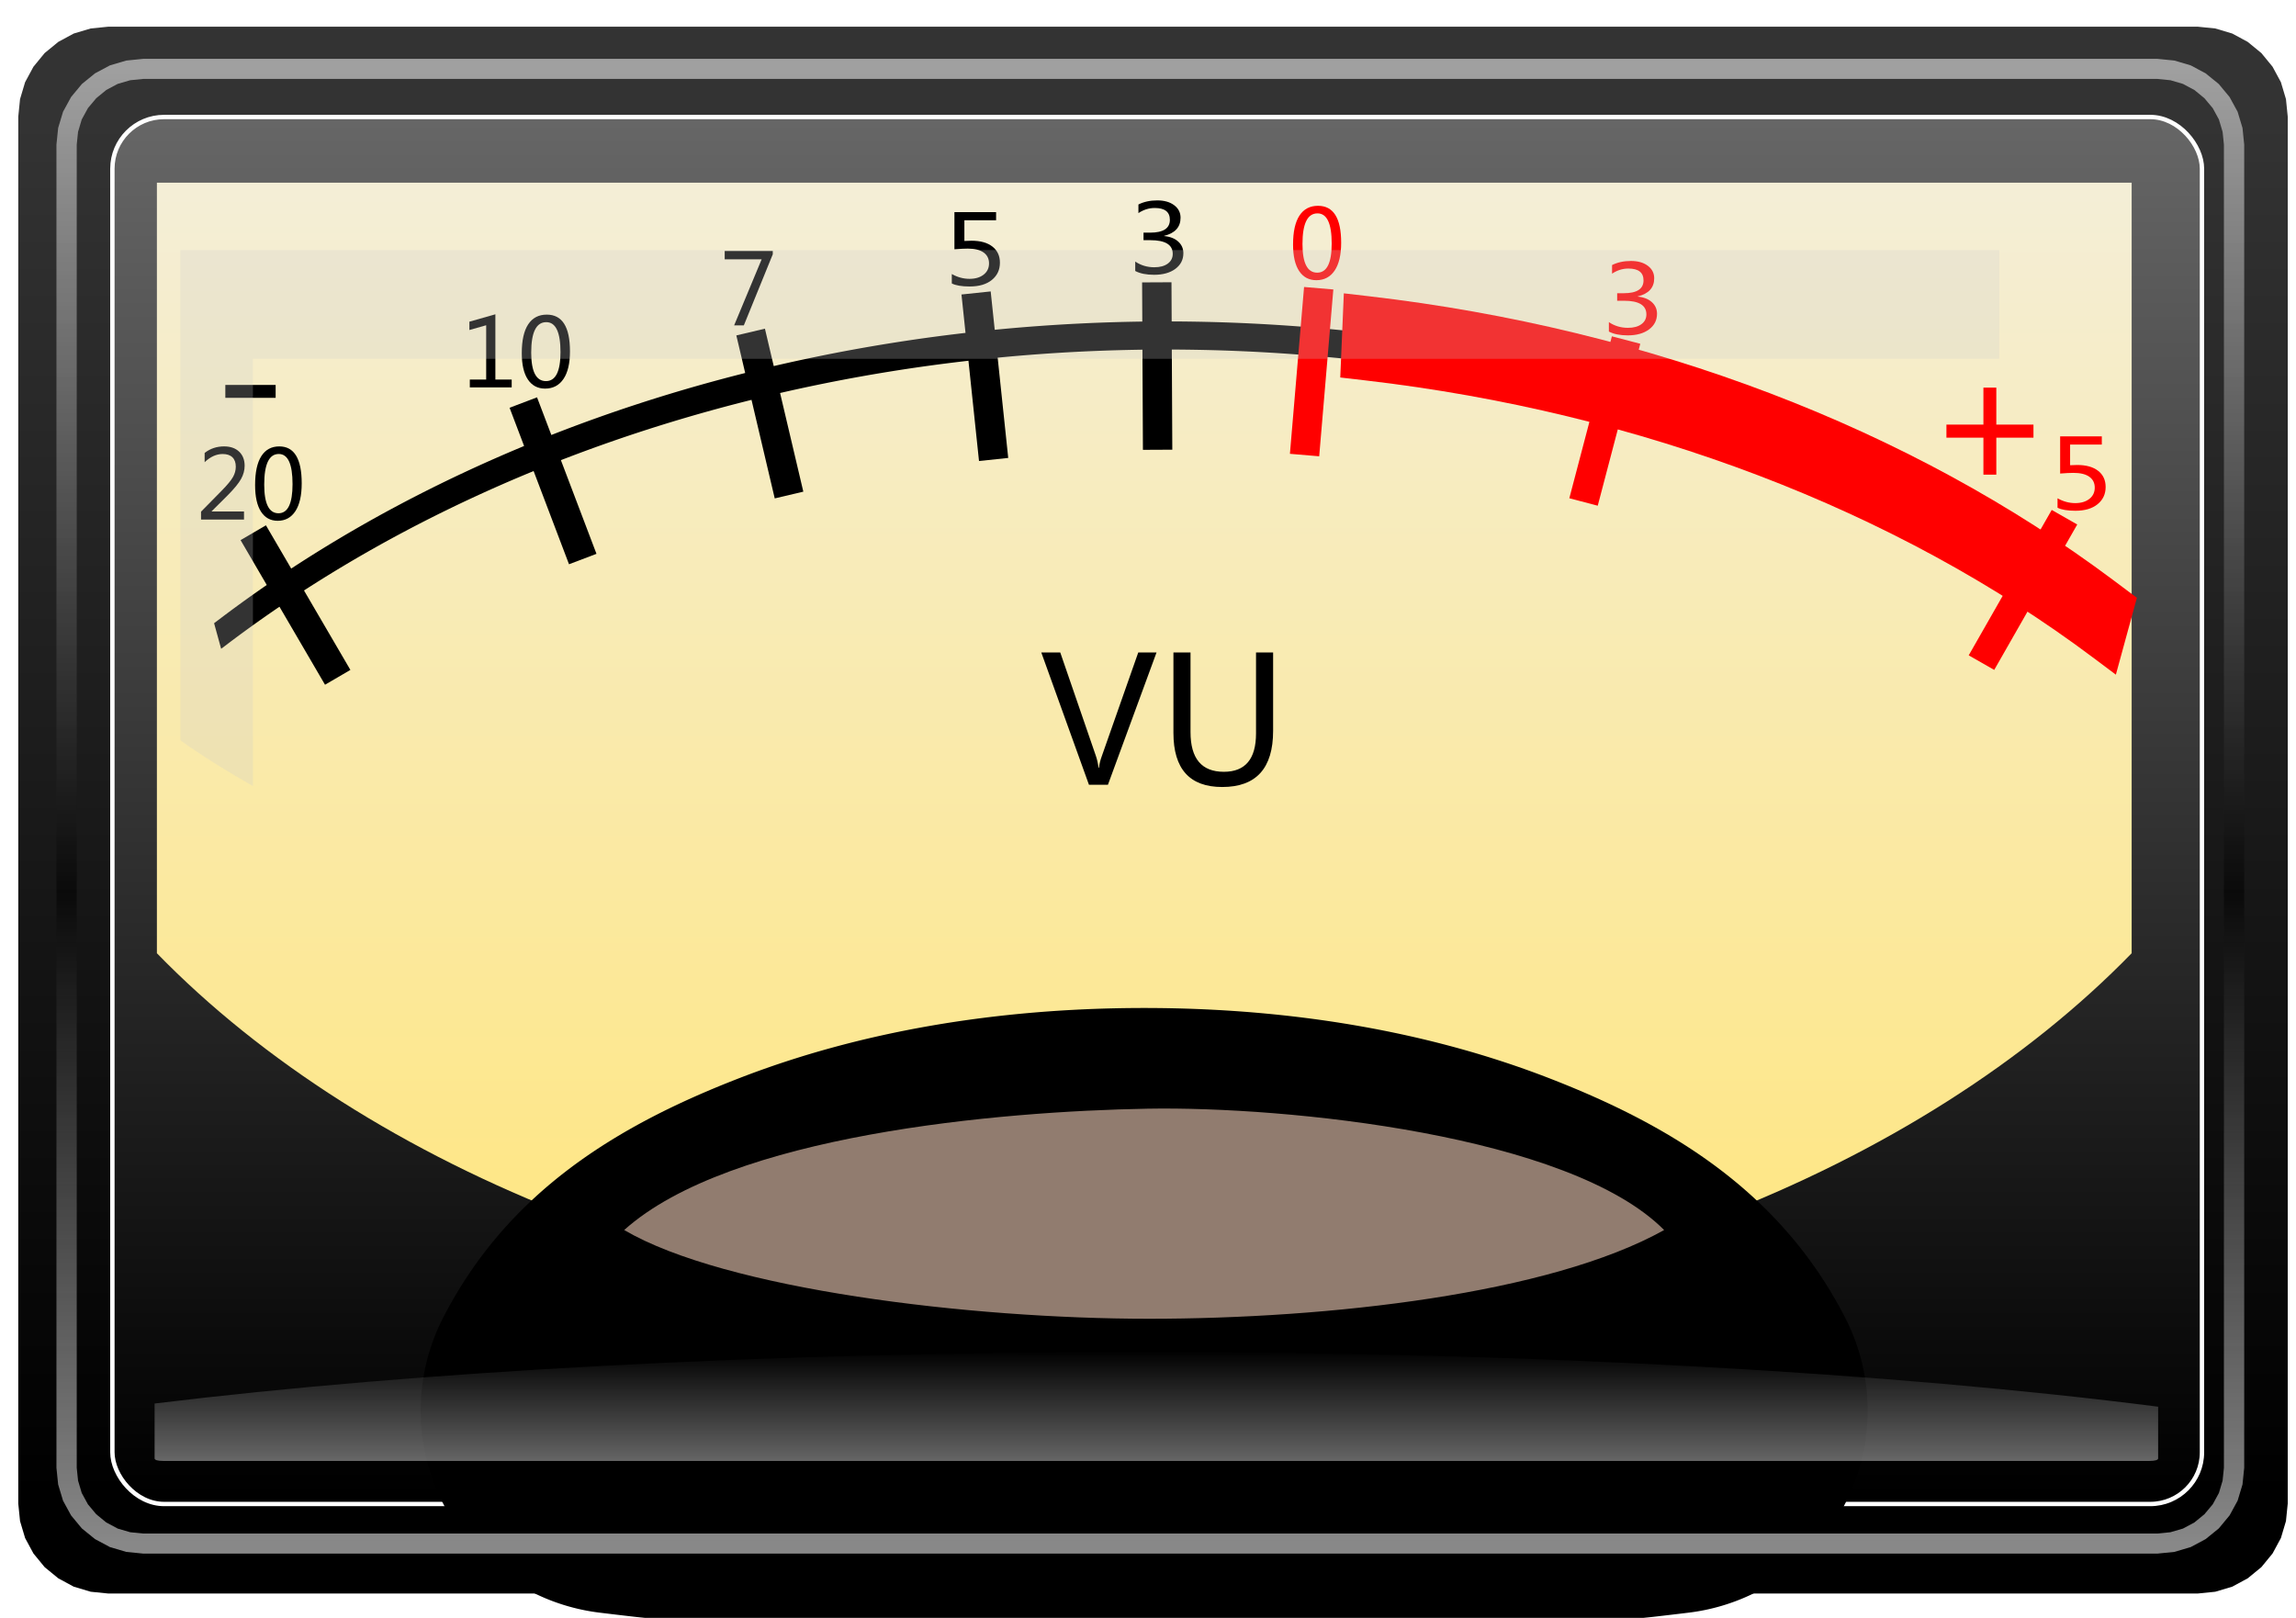 <?xml version="1.0" encoding="UTF-8" standalone="no"?>
<!-- Created with Inkscape (http://www.inkscape.org/) -->

<svg
   id="svg2"
   sodipodi:docname="ImageRadialMeter_s.svg"
   viewBox="0 0 525 370"
   version="1.1"
   inkscape:version="1.1.2 (0a00cf5339, 2022-02-04)"
   inkscape:export-filename="/home/sven/dev/c/BWidgets/examples/inc/ImageRadialMeter_s.png"
   inkscape:export-xdpi="48"
   inkscape:export-ydpi="48"
   xmlns:inkscape="http://www.inkscape.org/namespaces/inkscape"
   xmlns:sodipodi="http://sodipodi.sourceforge.net/DTD/sodipodi-0.dtd"
   xmlns="http://www.w3.org/2000/svg"
   xmlns:svg="http://www.w3.org/2000/svg"
   xmlns:rdf="http://www.w3.org/1999/02/22-rdf-syntax-ns#"
   xmlns:cc="http://creativecommons.org/ns#"
   xmlns:dc="http://purl.org/dc/elements/1.1/">
  <title
     id="title4149">VU meter. Medidor VU</title>
  <defs
     id="defs4">
    <filter
       id="filter3852"
       inkscape:collect="always"
       color-interpolation-filters="sRGB"
       x="-0.015"
       y="-0.073"
       width="1.029"
       height="1.145">
      <feGaussianBlur
         id="feGaussianBlur3854"
         stdDeviation="0.805"
         inkscape:collect="always" />
    </filter>
    <filter
       id="filter4012"
       height="1.502"
       width="1.221"
       color-interpolation-filters="sRGB"
       y="-0.251"
       x="-0.111"
       inkscape:collect="always">
      <feGaussianBlur
         id="feGaussianBlur4014"
         stdDeviation="8.46"
         inkscape:collect="always" />
    </filter>
    <filter
       id="filter4210"
       height="1.316"
       width="1.093"
       color-interpolation-filters="sRGB"
       y="-0.158"
       x="-0.047"
       inkscape:collect="always">
      <feGaussianBlur
         id="feGaussianBlur4212"
         stdDeviation="8.77"
         inkscape:collect="always" />
    </filter>
    <filter
       id="filter3978"
       inkscape:collect="always"
       color-interpolation-filters="sRGB"
       x="-0.01"
       y="-0.015"
       width="1.02"
       height="1.029">
      <feGaussianBlur
         id="feGaussianBlur3980"
         stdDeviation="2.195"
         inkscape:collect="always" />
    </filter>
    <linearGradient
       id="linearGradient4273"
       y2="285.63"
       gradientUnits="userSpaceOnUse"
       x2="377.8"
       gradientTransform="translate(-2.812)"
       y1="599.81"
       x1="377.8"
       inkscape:collect="always">
      <stop
         id="stop4047"
         style="stop-color:#000000"
         offset="0" />
      <stop
         id="stop4049"
         style="stop-color:#333333"
         offset="1" />
    </linearGradient>
    <linearGradient
       id="linearGradient4275"
       y2="285.63"
       gradientUnits="userSpaceOnUse"
       x2="377.8"
       gradientTransform="translate(-1.857,0.089)"
       y1="599.81"
       x1="377.8"
       inkscape:collect="always">
      <stop
         id="stop2997"
         style="stop-color:#000000"
         offset="0" />
      <stop
         id="stop2999"
         style="stop-color:#666666"
         offset="1" />
    </linearGradient>
    <linearGradient
       id="linearGradient4277"
       y2="297.78"
       gradientUnits="userSpaceOnUse"
       x2="355.57"
       y1="472.53"
       x1="355.57"
       inkscape:collect="always">
      <stop
         id="stop3014"
         style="stop-color:#ffe680"
         offset="0" />
      <stop
         id="stop3016"
         style="stop-color:#f4eed7"
         offset="1" />
    </linearGradient>
    <linearGradient
       id="linearGradient4281"
       y2="620.87"
       gradientUnits="userSpaceOnUse"
       x2="376.91"
       y1="264.72"
       x1="376.91"
       inkscape:collect="always">
      <stop
         id="stop4021"
         style="stop-color:#ffffff"
         offset="0" />
      <stop
         id="stop4043"
         style="stop-color:#000000"
         offset=".559" />
      <stop
         id="stop4023"
         style="stop-color:#ffffff"
         offset="1" />
    </linearGradient>
    <linearGradient
       id="linearGradient4283"
       y2="504.63"
       gradientUnits="userSpaceOnUse"
       x2="371.39"
       gradientTransform="matrix(1,0,0,0.292,0.955,419.42)"
       y1="592.31"
       x1="371.39"
       inkscape:collect="always">
      <stop
         id="stop4082"
         style="stop-color:#ffffff;stop-opacity:.4"
         offset="0" />
      <stop
         id="stop4084"
         style="stop-color:#ffffff;stop-opacity:0"
         offset="1" />
    </linearGradient>
  </defs>
  <sodipodi:namedview
     id="base"
     fit-margin-left="0"
     inkscape:zoom="1.435567"
     borderopacity="1.0"
     inkscape:current-layer="g4220"
     inkscape:cx="303.36445"
     inkscape:cy="228.13286"
     inkscape:window-maximized="1"
     showgrid="true"
     fit-margin-right="0"
     inkscape:guide-bbox="true"
     showguides="true"
     bordercolor="#666666"
     inkscape:window-x="0"
     inkscape:window-y="27"
     fit-margin-bottom="0"
     inkscape:window-width="1920"
     inkscape:pageopacity="0.0"
     inkscape:pageshadow="2"
     pagecolor="#ffffff"
     inkscape:document-units="px"
     inkscape:window-height="1016"
     fit-margin-top="0"
     inkscape:pagecheckerboard="0" />
  <g
     id="layer1"
     inkscape:label="Capa 1"
     inkscape:groupmode="layer"
     transform="translate(-117.03 -252.41)">
    <g
       id="g4220"
       transform="translate(4.179 -5.573)">
      <path
         id="path3937"
         style="fill:url(#linearGradient4273)"
         sodipodi:type="inkscape:offset"
         d="m137.59 264.09c-0.001 0-3.999 0.406-4 0.406s-3.874 1.156-3.875 1.156c-0.001 0-3.53 1.906-3.531 1.906-0.001 0.001-3.124 2.562-3.125 2.562-0.001 0.001-2.562 3.124-2.562 3.125-0.001 0.001-1.906 3.53-1.906 3.531-0 0.001-1.156 3.874-1.156 3.875s-0.406 3.999-0.406 4v317.19c0 0.001 0.406 3.999 0.406 4s1.156 3.874 1.156 3.875c0 0.001 1.906 3.53 1.906 3.531 0.001 0.001 2.562 3.124 2.562 3.125 0.001 0.001 3.124 2.562 3.125 2.562 0.001 0.001 3.53 1.906 3.531 1.906 0.001 0 3.874 1.156 3.875 1.156s3.999 0.406 4 0.406h477.81c0.001 0 3.999-0.406 4-0.406s3.874-1.156 3.875-1.156c0.001-0 3.53-1.906 3.531-1.906 0.001-0.001 3.124-2.562 3.125-2.562 0.001-0.001 2.562-3.124 2.562-3.125 0.001-0.001 1.906-3.53 1.906-3.531 0-0.001 1.156-3.874 1.156-3.875s0.406-3.999 0.406-4v-317.19c0-0.001-0.406-3.999-0.406-4s-1.156-3.874-1.156-3.875c-0-0.001-1.906-3.53-1.906-3.531-0.001-0.001-2.562-3.124-2.562-3.125-0.001-0.001-3.124-2.562-3.125-2.562-0.001-0.001-3.53-1.906-3.531-1.906-0.001-0-3.874-1.156-3.875-1.156s-3.999-0.406-4-0.406h-477.81z"
         inkscape:original="M 137.59375 274.375 A 10.28604 10.28604 0 0 0 127.3125 284.65625 L 127.3125 601.84375 A 10.28604 10.28604 0 0 0 137.59375 612.125 L 615.40625 612.125 A 10.28604 10.28604 0 0 0 625.6875 601.84375 L 625.6875 284.65625 A 10.28604 10.28604 0 0 0 615.40625 274.375 L 137.59375 274.375 z "
         inkscape:radius="10.270514" />
      <rect
         id="rect2985"
         style="fill:url(#linearGradient4275);stroke:#ffffff"
         ry="11.822"
         height="317.19"
         width="477.8"
         y="284.74"
         x="138.55" />
      <path
         id="path3010"
         style="fill:url(#linearGradient4277)"
         sodipodi:type="inkscape:offset"
         d="m 143.945,297.789 v 121.781 c 47.901,34.017 131.187,58.016 225.773,58.016 94.586,0 177.873,-23.998 225.773,-58.016 V 297.789 Z"
         inkscape:original="M 130.8125 284.65625 L 130.8125 426.3125 C 181.38091 465.0627 269.48602 490.71875 369.71875 490.71875 C 469.95148 490.71875 558.05659 465.0627 608.625 426.3125 L 608.625 284.65625 L 130.8125 284.65625 z "
         transform="matrix(1,0,0,1.447,4.781,-131.138)"
         inkscape:radius="-13.131983" />
      <path
         id="path3858"
         style="fill:#000000;filter:url(#filter4012)"
         sodipodi:type="inkscape:offset"
         d="m 376.5,422.58 c -18.794,0 -36.243,3.034 -51.42,8.934 -15.177,5.9 -29.169,14.246 -37.43,30.32 a 25.798,25.798 0 0 0 19.811,37.396 c 22.139,2.709 45.257,4.158 69.039,4.158 23.782,0 46.9,-1.449 69.039,-4.158 a 25.798,25.798 0 0 0 19.811,-37.396 c -8.26,-16.074 -22.253,-24.421 -37.43,-30.32 -15.177,-5.9 -32.626,-8.934 -51.42,-8.934 z"
         inkscape:original="M 376.5 448.375 C 344.72171 448.375 318.05219 459.11165 310.59375 473.625 C 331.68456 476.20571 353.76798 477.59375 376.5 477.59375 C 399.23202 477.59375 421.31544 476.20571 442.40625 473.625 C 434.94781 459.11165 408.27829 448.375 376.5 448.375 z "
         inkscape:radius="25.795759"
         transform="matrix(1.804,0,0,1.804,-304.733,-273.835)" />
      <path
         id="path3833"
         sodipodi:rx="305.5"
         sodipodi:ry="140.5"
         style="fill:none;stroke:#000000;stroke-width:3.886;stroke-linecap:square"
         sodipodi:type="arc"
         d="M 417.731,588.077 A 305.5,140.5 0 0 1 161.423,548.643"
         sodipodi:open="true"
         transform="matrix(1,0,0,-1.655,2.955,1310.1)"
         sodipodi:cy="448.86218"
         sodipodi:cx="376.5"
         sodipodi:end="2.3518314"
         sodipodi:start="1.4354206"
         sodipodi:arc-type="arc" />
      <g
         id="text4214"
         style="fill:#000000"
         transform="translate(-49.4,223.09)">
        <path
           id="path4219"
           d="m 426.7,184.11 -11.113,30.254 h -4.336 l -10.898,-30.254 h 4.336 l 8.145,23.652 c 0.273,0.781 0.475,1.686 0.605,2.715 h 0.098 c 0.104,-0.898 0.332,-1.816 0.684,-2.754 l 8.301,-23.613 z"
           inkscape:connector-curvature="0" />
        <path
           id="path4221"
           d="m 453.36,202.04 c -2e-5,8.555 -3.88,12.832 -11.641,12.832 -7.435,-1e-5 -11.152,-4.128 -11.152,-12.383 V 184.11 h 3.906 v 18.203 c -1e-5,6.055 2.539,9.082 7.617,9.082 4.909,1e-5 7.363,-2.93 7.363,-8.789 v -18.496 h 3.906 z"
           inkscape:connector-curvature="0" />
      </g>
      <path
         id="path3078"
         style="fill:none;stroke:#000000;stroke-width:6.717"
         d="m 377.55,360.84 -0.188,-38.289"
         inkscape:transform-center-x="3.4526339"
         inkscape:transform-center-y="-395"
         inkscape:connector-curvature="0" />
      <path
         id="path3080"
         style="fill:none;stroke:#000000;stroke-width:6.717"
         d="M 190.07,412.88 170.76,379.81"
         inkscape:transform-center-x="200.49007"
         inkscape:transform-center-y="-340.35371"
         inkscape:connector-curvature="0" />
      <path
         id="path3082"
         style="fill:none;stroke:#000000;stroke-width:6.717"
         d="m 293.27,371.19 -8.78,-37.27"
         inkscape:transform-center-x="92.026775"
         inkscape:transform-center-y="-384.14579"
         inkscape:connector-curvature="0" />
      <path
         id="path3084"
         style="fill:none;stroke:#ff0000;stroke-width:6.717"
         d="m 474.94,372.78 9.73,-37.03"
         inkscape:transform-center-x="-98.898531"
         inkscape:transform-center-y="-382.4343"
         inkscape:connector-curvature="0" />
      <path
         id="path3086"
         style="fill:none;stroke:#ff0000;stroke-width:6.717"
         d="m 565.93,409.52 18.982,-33.253"
         inkscape:transform-center-x="-194.50993"
         inkscape:transform-center-y="-343.80634"
         inkscape:connector-curvature="0" />
      <path
         id="path3088"
         style="fill:none;stroke:#ff0000;stroke-width:6.717"
         d="m 411.15,362.05 3.234,-38.152"
         inkscape:transform-center-x="-31.861381"
         inkscape:transform-center-y="-393.72803"
         inkscape:connector-curvature="0" />
      <path
         id="path3835"
         sodipodi:rx="305.5"
         sodipodi:ry="140.5"
         style="stroke:#ff0000;stroke-linecap:square;stroke-width:11.658;fill:none"
         sodipodi:type="arc"
         d="m590.8 549c-45.811 20.736-104.68 34.299-168.22 38.757"
         sodipodi:open="true"
         transform="matrix(1 0 0 -1.655 2.955 1308.1)"
         sodipodi:cy="448.86218"
         sodipodi:cx="376.5"
         sodipodi:end="1.4193938"
         sodipodi:start="0.79335279" />
      <path
         id="path3859"
         style="fill:none;stroke:#000000;stroke-width:6.717"
         d="m 340.05,363.06 -4.009,-38.079"
         inkscape:transform-center-x="42.861184"
         inkscape:transform-center-y="-392.68287"
         inkscape:connector-curvature="0" />
      <path
         id="path3861"
         style="fill:none;stroke:#000000;stroke-width:6.717"
         d="M 246.1,385.83 232.51,350.04"
         inkscape:transform-center-x="141.6022"
         inkscape:transform-center-y="-368.76244"
         inkscape:connector-curvature="0" />
      <path
         id="path3842"
         style="fill:#917c6f;filter:url(#filter3852)"
         inkscape:connector-curvature="0"
         d="m 376.788,523.217 c -18.837,0.328 -52.93,3.319 -66.366,15.384 12.805,7.507 43.775,11.248 66.507,11.248 22.732,0 50.767,-3.131 65.305,-11.248 -11.984,-12.078 -47.851,-15.69 -65.446,-15.384 z"
         transform="matrix(1.804,0,0,1.804,-304.424,-432.357)"
         sodipodi:nodetypes="scscs" />
      <g
         id="text3869"
         style="fill:#ff0000"
         transform="matrix(0.551,0,0,0.544,23.779,119.61)">
        <path
           id="path3874"
           d="m 698.26,357.11 c 0,-5.338 0.885,-9.378 2.656,-12.119 1.771,-2.741 4.336,-4.111 7.695,-4.111 6.406,3e-5 9.609,5.169 9.609,15.508 -2e-5,5.104 -0.902,9.007 -2.705,11.709 -1.803,2.702 -4.333,4.053 -7.588,4.053 -3.073,-1e-5 -5.452,-1.283 -7.139,-3.848 -1.686,-2.565 -2.529,-6.296 -2.529,-11.191 z m 3.906,-0.176 c -10e-6,8.034 2.038,12.051 6.113,12.051 4.01,10e-6 6.016,-4.082 6.016,-12.246 -1e-5,-8.45 -1.966,-12.676 -5.898,-12.676 -4.154,3e-5 -6.231,4.29 -6.231,12.871 z"
           inkscape:connector-curvature="0" />
      </g>
      <g
         id="text3876"
         style="fill:#ff0000"
         transform="matrix(0.622,0,0,0.544,66.004,48.626)">
        <path
           id="path3881"
           d="m 666.77,520.26 c 2.07,1.602 4.407,2.402 7.012,2.402 2.083,0 3.734,-0.511 4.951,-1.533 1.217,-1.022 1.826,-2.393 1.826,-4.111 -2e-5,-3.828 -2.741,-5.742 -8.223,-5.742 h -2.519 v -3.164 h 2.402 c 4.857,10e-6 7.285,-1.797 7.285,-5.391 -10e-6,-3.32 -1.855,-4.98 -5.566,-4.981 -2.122,3e-5 -4.121,0.716 -5.996,2.148 v -3.613 c 1.979,-1.146 4.29,-1.719 6.934,-1.719 2.578,3e-5 4.648,0.674 6.211,2.022 1.562,1.348 2.344,3.096 2.344,5.244 -2e-5,3.958 -2.018,6.504 -6.055,7.637 v 0.078 c 2.188,0.234 3.916,1.006 5.186,2.314 1.27,1.309 1.904,2.939 1.904,4.893 -2e-5,2.721 -0.98,4.915 -2.939,6.582 -1.96,1.667 -4.567,2.5 -7.822,2.5 -2.865,0 -5.176,-0.534 -6.934,-1.602 z"
           inkscape:connector-curvature="0" />
      </g>
      <g
         id="text3883"
         style="fill:#ff0000"
         transform="matrix(0.64,0,0,0.553,267.13,-19.505)">
        <path
           id="path3888"
           d="m 494.05,707.85 c 2.031,1.328 4.147,1.992 6.348,1.992 2.083,0 3.763,-0.583 5.039,-1.748 1.276,-1.165 1.914,-2.712 1.914,-4.639 -2e-5,-1.94 -0.648,-3.444 -1.943,-4.512 -1.296,-1.068 -3.174,-1.602 -5.635,-1.602 -1.185,10e-6 -2.78,0.091 -4.785,0.273 v -15.371 h 14.883 v 3.379 h -11.328 v 8.555 c 1.133,-0.065 1.986,-0.098 2.559,-0.098 3.19,2e-5 5.677,0.807 7.461,2.422 1.784,1.615 2.676,3.841 2.676,6.68 -2e-5,2.93 -0.957,5.3 -2.871,7.109 -1.914,1.81 -4.557,2.715 -7.93,2.715 -2.825,0 -4.954,-0.417 -6.387,-1.25 z"
           inkscape:connector-curvature="0" />
      </g>
      <g
         id="g3890"
         style="fill:#000000"
         transform="matrix(0.622,0,0,0.544,-42.3,34.775)">
        <path
           id="path3892"
           style="fill:#000000"
           inkscape:connector-curvature="0"
           d="m 666.77,520.26 c 2.07,1.602 4.407,2.402 7.012,2.402 2.083,0 3.734,-0.511 4.951,-1.533 1.217,-1.022 1.826,-2.393 1.826,-4.111 -2e-5,-3.828 -2.741,-5.742 -8.223,-5.742 h -2.519 v -3.164 h 2.402 c 4.857,10e-6 7.285,-1.797 7.285,-5.391 -10e-6,-3.32 -1.855,-4.98 -5.566,-4.981 -2.122,3e-5 -4.121,0.716 -5.996,2.148 v -3.613 c 1.979,-1.146 4.29,-1.719 6.934,-1.719 2.578,3e-5 4.648,0.674 6.211,2.022 1.562,1.348 2.344,3.096 2.344,5.244 -2e-5,3.958 -2.018,6.504 -6.055,7.637 v 0.078 c 2.188,0.234 3.916,1.006 5.186,2.314 1.27,1.309 1.904,2.939 1.904,4.893 -2e-5,2.721 -0.98,4.915 -2.939,6.582 -1.96,1.667 -4.567,2.5 -7.822,2.5 -2.865,0 -5.176,-0.534 -6.934,-1.602 z" />
      </g>
      <g
         id="g3894"
         style="fill:#000000"
         transform="matrix(0.64,0,0,0.553,14.297,-70.792)">
        <path
           id="path3896"
           style="fill:#000000"
           inkscape:connector-curvature="0"
           d="m 494.05,707.85 c 2.031,1.328 4.147,1.992 6.348,1.992 2.083,0 3.763,-0.583 5.039,-1.748 1.276,-1.165 1.914,-2.712 1.914,-4.639 -2e-5,-1.94 -0.648,-3.444 -1.943,-4.512 -1.296,-1.068 -3.174,-1.602 -5.635,-1.602 -1.185,10e-6 -2.78,0.091 -4.785,0.273 v -15.371 h 14.883 v 3.379 h -11.328 v 8.555 c 1.133,-0.065 1.986,-0.098 2.559,-0.098 3.19,2e-5 5.677,0.807 7.461,2.422 1.784,1.615 2.676,3.841 2.676,6.68 -2e-5,2.93 -0.957,5.3 -2.871,7.109 -1.914,1.81 -4.557,2.715 -7.93,2.715 -2.825,0 -4.954,-0.417 -6.387,-1.25 z" />
      </g>
      <g
         id="text3898"
         style="fill:#000000"
         transform="matrix(0.559,0,0,0.562,140.96,-77.997)">
        <path
           id="path3903"
           d="m 265.82,701.3 -11.836,28.926 h -3.965 l 11.25,-26.875 h -15.117 v -3.379 h 19.668 z"
           inkscape:connector-curvature="0" />
      </g>
      <g
         id="text3905"
         style="fill:#000000"
         transform="matrix(0.552,0,0,0.541,33.899,-49.545)">
        <path
           id="path3910"
           d="m 354.99,732.2 h -17.344 v -3.301 h 6.777 v -22.969 l -6.953,2.012 v -3.516 l 10.762,-3.125 v 27.598 h 6.758 z"
           inkscape:connector-curvature="0" />
        <path
           id="path3912"
           d="m 359.17,717.67 c 0,-5.338 0.885,-9.378 2.656,-12.119 1.771,-2.741 4.336,-4.111 7.695,-4.111 6.406,3e-5 9.609,5.169 9.609,15.508 -2e-5,5.104 -0.902,9.007 -2.705,11.709 -1.803,2.702 -4.333,4.053 -7.588,4.053 -3.073,0 -5.452,-1.283 -7.139,-3.848 -1.686,-2.565 -2.529,-6.296 -2.529,-11.191 z m 3.906,-0.176 c 0,8.034 2.038,12.051 6.113,12.051 4.01,0 6.016,-4.082 6.016,-12.246 -2e-5,-8.45 -1.966,-12.676 -5.898,-12.676 -4.154,2e-5 -6.231,4.29 -6.231,12.871 z"
           inkscape:connector-curvature="0" />
      </g>
      <g
         id="text3914"
         style="fill:#000000"
         transform="matrix(0.534,0,0,0.544,-24.3,-15.615)">
        <path
           id="path3923"
           d="m 361.32,721.36 h -18.398 v -3.32 l 8.789,-8.77 c 2.422,-2.422 4.043,-4.339 4.863,-5.752 0.82,-1.413 1.23,-2.874 1.23,-4.385 -2e-5,-1.719 -0.482,-3.037 -1.445,-3.955 -0.964,-0.918 -2.357,-1.377 -4.18,-1.377 -2.695,3e-5 -5.267,1.146 -7.715,3.438 v -3.887 c 2.383,-1.836 5.156,-2.754 8.32,-2.754 2.721,3e-5 4.87,0.736 6.445,2.207 1.575,1.471 2.363,3.45 2.363,5.938 -2e-5,1.875 -0.505,3.714 -1.514,5.518 -1.009,1.803 -2.92,4.098 -5.732,6.885 l -6.894,6.738 v 0.078 h 13.867 z"
           inkscape:connector-curvature="0" />
        <path
           id="path3925"
           d="m 366.07,706.83 c 0,-5.338 0.885,-9.378 2.656,-12.119 1.771,-2.741 4.336,-4.111 7.695,-4.111 6.406,3e-5 9.609,5.169 9.609,15.508 -2e-5,5.104 -0.902,9.007 -2.705,11.709 -1.803,2.702 -4.333,4.053 -7.588,4.053 -3.073,0 -5.452,-1.283 -7.139,-3.848 -1.686,-2.565 -2.529,-6.296 -2.529,-11.191 z m 3.906,-0.176 c -1e-5,8.034 2.038,12.051 6.113,12.051 4.01,0 6.016,-4.082 6.016,-12.246 -10e-6,-8.45 -1.966,-12.676 -5.898,-12.676 -4.154,3e-5 -6.231,4.29 -6.231,12.871 z"
           inkscape:connector-curvature="0" />
      </g>
      <path
         id="path3960"
         style="opacity:.731;filter:url(#filter3978);fill:url(#linearGradient4281)"
         sodipodi:type="inkscape:offset"
         d="m137.59 264.09c-0.001 0-3.999 0.406-4 0.406s-3.874 1.156-3.875 1.156c-0.001 0-3.53 1.906-3.531 1.906-0.001 0.001-3.124 2.562-3.125 2.562-0.001 0.001-2.562 3.124-2.562 3.125-0.001 0.001-1.906 3.53-1.906 3.531-0 0.001-1.156 3.874-1.156 3.875s-0.406 3.999-0.406 4v317.19c0 0.001 0.406 3.999 0.406 4s1.156 3.874 1.156 3.875c0 0.001 1.906 3.53 1.906 3.531 0.001 0.001 2.562 3.124 2.562 3.125 0.001 0.001 3.124 2.562 3.125 2.562 0.001 0.001 3.53 1.906 3.531 1.906 0.001 0 3.874 1.156 3.875 1.156s3.999 0.406 4 0.406h477.81c0.001 0 3.999-0.406 4-0.406s3.874-1.156 3.875-1.156c0.001-0 3.53-1.906 3.531-1.906 0.001-0.001 3.124-2.562 3.125-2.562 0.001-0.001 2.562-3.124 2.562-3.125 0.001-0.001 1.906-3.53 1.906-3.531 0-0.001 1.156-3.874 1.156-3.875s0.406-3.999 0.406-4v-317.19c0-0.001-0.406-3.999-0.406-4s-1.156-3.874-1.156-3.875c-0-0.001-1.906-3.53-1.906-3.531-0.001-0.001-2.562-3.124-2.562-3.125-0.001-0.001-3.124-2.562-3.125-2.562-0.001-0.001-3.53-1.906-3.531-1.906-0.001-0-3.874-1.156-3.875-1.156s-3.999-0.406-4-0.406h-477.81zm0 4.812h477.81c0.001 0 3.062 0.312 3.062 0.312s2.968 0.875 2.969 0.875c0.001 0 2.718 1.468 2.719 1.469 0.001 0.001 2.374 1.968 2.375 1.969 0.001 0.001 1.968 2.374 1.969 2.375 0.001 0.001 1.468 2.718 1.469 2.719 0 0.001 0.875 2.968 0.875 2.969s0.312 3.062 0.312 3.062v317.19c0 0.001-0.312 3.062-0.312 3.062s-0.875 2.968-0.875 2.969c-0 0.001-1.468 2.718-1.469 2.719-0.001 0.001-1.968 2.374-1.969 2.375-0.001 0.001-2.374 1.968-2.375 1.969-0.001 0.001-2.718 1.468-2.719 1.469-0.001 0-2.968 0.875-2.969 0.875s-3.062 0.312-3.062 0.312h-477.81c-0.001 0-3.062-0.312-3.062-0.312s-2.968-0.875-2.969-0.875c-0.001-0-2.718-1.468-2.719-1.469-0.001-0.001-2.374-1.968-2.375-1.969-0.001-0.001-1.968-2.374-1.969-2.375-0.001-0.001-1.468-2.718-1.469-2.719-0-0.001-0.875-2.968-0.875-2.969s-0.312-3.062-0.312-3.062v-317.19c0-0.001 0.312-3.062 0.312-3.062s0.875-2.968 0.875-2.969c0-0.001 1.468-2.718 1.469-2.719 0.001-0.001 1.968-2.374 1.969-2.375 0.001-0.001 2.374-1.968 2.375-1.969 0.001-0.001 2.718-1.468 2.719-1.469 0.001-0 2.968-0.875 2.969-0.875s3.062-0.312 3.062-0.312z"
         inkscape:original="M 137.59375 264.09375 C 137.59275 264.09375 133.59475 264.4998 133.59375 264.5 C 133.59275 264.5002 129.71969 265.65586 129.71875 265.65625 C 129.71781 265.65664 126.18834 267.56194 126.1875 267.5625 C 126.18666 267.56306 123.06322 270.12428 123.0625 270.125 C 123.06178 270.12572 120.50056 273.24916 120.5 273.25 C 120.49944 273.25084 118.59414 276.78031 118.59375 276.78125 C 118.59336 276.78219 117.4377 280.65525 117.4375 280.65625 C 117.4373 280.65725 117.03125 284.65523 117.03125 284.65625 L 117.03125 601.84375 C 117.03125 601.84475 117.4373 605.84275 117.4375 605.84375 C 117.4377 605.84475 118.59336 609.71781 118.59375 609.71875 C 118.59414 609.71969 120.49944 613.24916 120.5 613.25 C 120.50056 613.25084 123.06178 616.37428 123.0625 616.375 C 123.06322 616.37572 126.18666 618.93694 126.1875 618.9375 C 126.18834 618.93806 129.71781 620.84336 129.71875 620.84375 C 129.71969 620.84414 133.59275 621.9998 133.59375 622 C 133.59475 622.0002 137.59273 622.40625 137.59375 622.40625 L 615.40625 622.40625 C 615.40725 622.40625 619.40525 622.0002 619.40625 622 C 619.40725 621.9998 623.28031 620.84414 623.28125 620.84375 C 623.28219 620.84336 626.81166 618.93806 626.8125 618.9375 C 626.81334 618.93694 629.93678 616.37572 629.9375 616.375 C 629.93822 616.37428 632.49944 613.25084 632.5 613.25 C 632.50056 613.24916 634.40586 609.71969 634.40625 609.71875 C 634.40664 609.71781 635.5623 605.84475 635.5625 605.84375 C 635.5627 605.84275 635.96875 601.84477 635.96875 601.84375 L 635.96875 284.65625 C 635.96875 284.65525 635.5627 280.65725 635.5625 280.65625 C 635.5623 280.65525 634.40664 276.78219 634.40625 276.78125 C 634.40586 276.78031 632.50056 273.25084 632.5 273.25 C 632.49944 273.24916 629.93822 270.12572 629.9375 270.125 C 629.93678 270.12428 626.81334 267.56306 626.8125 267.5625 C 626.81166 267.56194 623.28219 265.65664 623.28125 265.65625 C 623.28031 265.65586 619.40725 264.5002 619.40625 264.5 C 619.40525 264.4998 615.40727 264.09375 615.40625 264.09375 L 137.59375 264.09375 z M 137.59375 268.90625 L 615.40625 268.90625 C 615.40725 268.90625 618.46775 269.21855 618.46875 269.21875 C 618.46975 269.21895 621.43656 270.09336 621.4375 270.09375 C 621.43844 270.09414 624.15541 271.56194 624.15625 271.5625 C 624.15709 271.56306 626.53053 273.53053 626.53125 273.53125 C 626.53197 273.53197 628.49944 275.90541 628.5 275.90625 C 628.50056 275.90709 629.96836 278.62406 629.96875 278.625 C 629.96914 278.62594 630.84355 281.59275 630.84375 281.59375 C 630.84395 281.59475 631.15625 284.65523 631.15625 284.65625 L 631.15625 601.84375 C 631.15625 601.84475 630.84395 604.90525 630.84375 604.90625 C 630.84355 604.90725 629.96914 607.87406 629.96875 607.875 C 629.96836 607.87594 628.50056 610.59291 628.5 610.59375 C 628.49944 610.59459 626.53197 612.96803 626.53125 612.96875 C 626.53053 612.96947 624.15709 614.93694 624.15625 614.9375 C 624.15541 614.93806 621.43844 616.40586 621.4375 616.40625 C 621.43656 616.40664 618.46975 617.28105 618.46875 617.28125 C 618.46775 617.28145 615.40727 617.59375 615.40625 617.59375 L 137.59375 617.59375 C 137.59275 617.59375 134.53225 617.28145 134.53125 617.28125 C 134.53025 617.28105 131.56344 616.40664 131.5625 616.40625 C 131.56156 616.40586 128.84459 614.93806 128.84375 614.9375 C 128.84291 614.93694 126.46947 612.96947 126.46875 612.96875 C 126.46803 612.96803 124.50056 610.59459 124.5 610.59375 C 124.49944 610.59291 123.03164 607.87594 123.03125 607.875 C 123.03086 607.87406 122.15645 604.90725 122.15625 604.90625 C 122.15605 604.90525 121.84375 601.84477 121.84375 601.84375 L 121.84375 284.65625 C 121.84375 284.65525 122.15605 281.59475 122.15625 281.59375 C 122.15645 281.59275 123.03086 278.62594 123.03125 278.625 C 123.03164 278.62406 124.49944 275.90709 124.5 275.90625 C 124.50056 275.90541 126.46803 273.53197 126.46875 273.53125 C 126.46947 273.53053 128.84291 271.56306 128.84375 271.5625 C 128.84459 271.56194 131.56156 270.09414 131.5625 270.09375 C 131.56344 270.09336 134.53025 269.21895 134.53125 269.21875 C 134.53225 269.21855 137.59273 268.90625 137.59375 268.90625 z "
         transform="matrix(.964 0 0 .954 12.941 19.502)"
         inkscape:radius="0" />
      <path
         id="path4055"
         style="fill:url(#linearGradient4283);stroke-width:0.54"
         inkscape:connector-curvature="0"
         d="m 374.39,567.176 c -86.978,0 -166.3,4.454 -226.19,11.776 v 12.551 c 0,0.371 0.729,0.583 1.969,0.583 h 454.19 c 1.24,0 1.969,-0.213 1.969,-0.583 v -11.822 c -60.52,-7.752 -142.13,-12.507 -231.94,-12.507 z" />
      <g
         id="text4151"
         style="fill:#ff0000"
         transform="translate(359.34,-72.596)">
        <path
           id="path4156"
           d="m 218.48,430.67 h -8.496 v 8.457 h -2.949 v -8.457 h -8.457 v -2.988 h 8.457 v -8.457 h 2.949 v 8.457 h 8.496 z"
           inkscape:connector-curvature="0" />
      </g>
      <g
         id="text4158"
         style="fill:#000000"
         transform="translate(-92.83,-72.596)">
        <path
           id="path4163"
           d="m 268.71,421.56 h -11.504 v -2.949 h 11.504 z"
           style="fill:#000000"
           inkscape:connector-curvature="0" />
      </g>
      <path
         id="path4188"
         style="opacity:0.5;fill:#cccccc;filter:url(#filter4210)"
         sodipodi:type="inkscape:offset"
         d="m 150.719,297.781 v 121.75 c 5.535,3.932 11.557,7.7 18,11.344 V 324.781 h 433.562 v -27 z"
         inkscape:original="M 150.71875 297.78125 L 150.71875 419.53125 C 156.25347 423.46326 162.27614 427.23149 168.71875 430.875 L 168.71875 324.78125 L 602.28125 324.78125 L 602.28125 297.78125 L 150.71875 297.78125 z "
         transform="matrix(0.921,0,0,0.921,15.292,40.91)"
         inkscape:radius="0" />
    </g>
  </g>
</svg>

